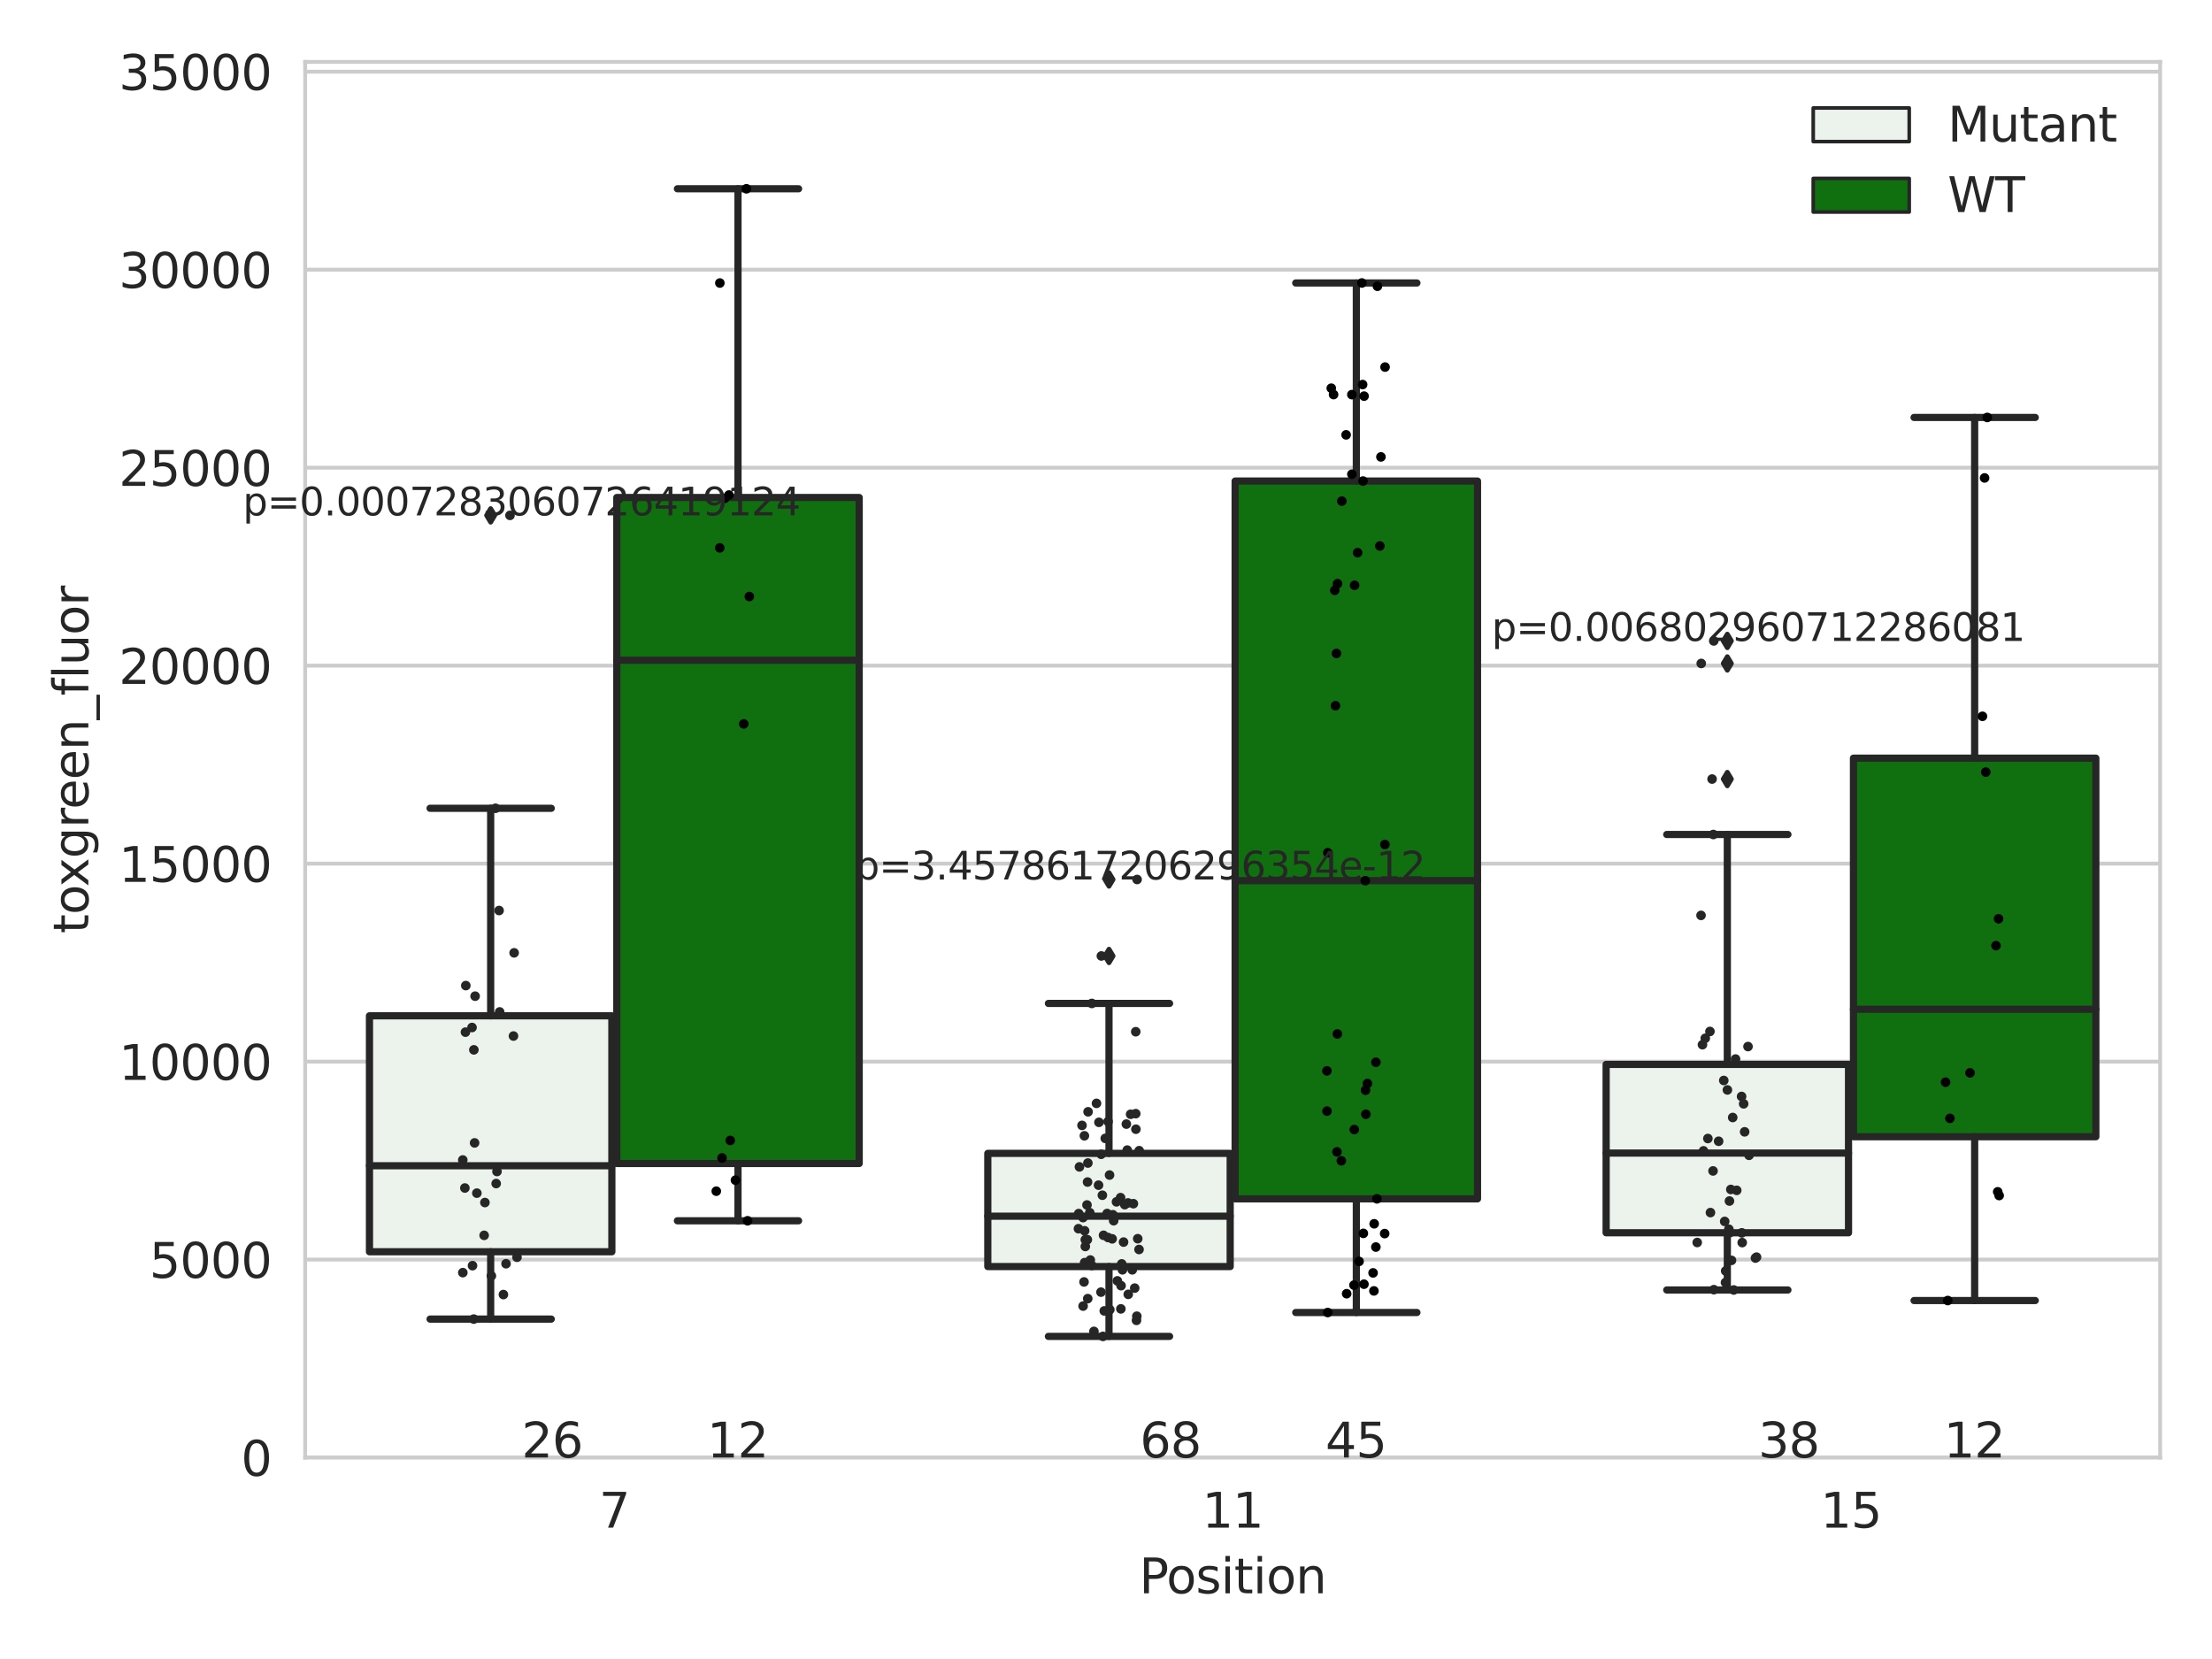 <?xml version="1.0" encoding="utf-8" standalone="no"?>
<!DOCTYPE svg PUBLIC "-//W3C//DTD SVG 1.1//EN"
  "http://www.w3.org/Graphics/SVG/1.1/DTD/svg11.dtd">
<svg xmlns:xlink="http://www.w3.org/1999/xlink" width="460.8pt" height="345.6pt" viewBox="0 0 460.8 345.6" xmlns="http://www.w3.org/2000/svg" version="1.1">
 <defs>
  <style type="text/css">*{stroke-linejoin: round; stroke-linecap: butt}</style>
 </defs>
 <g id="figure_1">
  <g id="patch_1">
   <path d="M 0 345.6 
L 460.8 345.6 
L 460.8 0 
L 0 0 
z
" style="fill: #ffffff"/>
  </g>
  <g id="axes_1">
   <g id="patch_2">
    <path d="M 63.571 303.64 
L 450 303.64 
L 450 12.894 
L 63.571 12.894 
z
" style="fill: #ffffff"/>
   </g>
   <g id="matplotlib.axis_1">
    <g id="xtick_1">
     <g id="text_1">
      <!-- 7 -->
      <g style="fill: #262626" transform="translate(124.795 318.238)scale(0.1 -0.1)">
       <defs>
        <path id="DejaVuSans-37" d="M 525 4666 
L 3525 4666 
L 3525 4397 
L 1831 0 
L 1172 0 
L 2766 4134 
L 525 4134 
L 525 4666 
z
" transform="scale(0.016)"/>
       </defs>
       <use xlink:href="#DejaVuSans-37"/>
      </g>
     </g>
    </g>
    <g id="xtick_2">
     <g id="text_2">
      <!-- 11 -->
      <g style="fill: #262626" transform="translate(250.423 318.238)scale(0.1 -0.1)">
       <defs>
        <path id="DejaVuSans-31" d="M 794 531 
L 1825 531 
L 1825 4091 
L 703 3866 
L 703 4441 
L 1819 4666 
L 2450 4666 
L 2450 531 
L 3481 531 
L 3481 0 
L 794 0 
L 794 531 
z
" transform="scale(0.016)"/>
       </defs>
       <use xlink:href="#DejaVuSans-31"/>
       <use xlink:href="#DejaVuSans-31" x="63.623"/>
      </g>
     </g>
    </g>
    <g id="xtick_3">
     <g id="text_3">
      <!-- 15 -->
      <g style="fill: #262626" transform="translate(379.233 318.238)scale(0.1 -0.1)">
       <defs>
        <path id="DejaVuSans-35" d="M 691 4666 
L 3169 4666 
L 3169 4134 
L 1269 4134 
L 1269 2991 
Q 1406 3038 1543 3061 
Q 1681 3084 1819 3084 
Q 2600 3084 3056 2656 
Q 3513 2228 3513 1497 
Q 3513 744 3044 326 
Q 2575 -91 1722 -91 
Q 1428 -91 1123 -41 
Q 819 9 494 109 
L 494 744 
Q 775 591 1075 516 
Q 1375 441 1709 441 
Q 2250 441 2565 725 
Q 2881 1009 2881 1497 
Q 2881 1984 2565 2268 
Q 2250 2553 1709 2553 
Q 1456 2553 1204 2497 
Q 953 2441 691 2322 
L 691 4666 
z
" transform="scale(0.016)"/>
       </defs>
       <use xlink:href="#DejaVuSans-31"/>
       <use xlink:href="#DejaVuSans-35" x="63.623"/>
      </g>
     </g>
    </g>
    <g id="text_4">
     <!-- Position -->
     <g style="fill: #262626" transform="translate(237.322 331.917)scale(0.1 -0.1)">
      <defs>
       <path id="DejaVuSans-50" d="M 1259 4147 
L 1259 2394 
L 2053 2394 
Q 2494 2394 2734 2622 
Q 2975 2850 2975 3272 
Q 2975 3691 2734 3919 
Q 2494 4147 2053 4147 
L 1259 4147 
z
M 628 4666 
L 2053 4666 
Q 2838 4666 3239 4311 
Q 3641 3956 3641 3272 
Q 3641 2581 3239 2228 
Q 2838 1875 2053 1875 
L 1259 1875 
L 1259 0 
L 628 0 
L 628 4666 
z
" transform="scale(0.016)"/>
       <path id="DejaVuSans-6f" d="M 1959 3097 
Q 1497 3097 1228 2736 
Q 959 2375 959 1747 
Q 959 1119 1226 758 
Q 1494 397 1959 397 
Q 2419 397 2687 759 
Q 2956 1122 2956 1747 
Q 2956 2369 2687 2733 
Q 2419 3097 1959 3097 
z
M 1959 3584 
Q 2709 3584 3137 3096 
Q 3566 2609 3566 1747 
Q 3566 888 3137 398 
Q 2709 -91 1959 -91 
Q 1206 -91 779 398 
Q 353 888 353 1747 
Q 353 2609 779 3096 
Q 1206 3584 1959 3584 
z
" transform="scale(0.016)"/>
       <path id="DejaVuSans-73" d="M 2834 3397 
L 2834 2853 
Q 2591 2978 2328 3040 
Q 2066 3103 1784 3103 
Q 1356 3103 1142 2972 
Q 928 2841 928 2578 
Q 928 2378 1081 2264 
Q 1234 2150 1697 2047 
L 1894 2003 
Q 2506 1872 2764 1633 
Q 3022 1394 3022 966 
Q 3022 478 2636 193 
Q 2250 -91 1575 -91 
Q 1294 -91 989 -36 
Q 684 19 347 128 
L 347 722 
Q 666 556 975 473 
Q 1284 391 1588 391 
Q 1994 391 2212 530 
Q 2431 669 2431 922 
Q 2431 1156 2273 1281 
Q 2116 1406 1581 1522 
L 1381 1569 
Q 847 1681 609 1914 
Q 372 2147 372 2553 
Q 372 3047 722 3315 
Q 1072 3584 1716 3584 
Q 2034 3584 2315 3537 
Q 2597 3491 2834 3397 
z
" transform="scale(0.016)"/>
       <path id="DejaVuSans-69" d="M 603 3500 
L 1178 3500 
L 1178 0 
L 603 0 
L 603 3500 
z
M 603 4863 
L 1178 4863 
L 1178 4134 
L 603 4134 
L 603 4863 
z
" transform="scale(0.016)"/>
       <path id="DejaVuSans-74" d="M 1172 4494 
L 1172 3500 
L 2356 3500 
L 2356 3053 
L 1172 3053 
L 1172 1153 
Q 1172 725 1289 603 
Q 1406 481 1766 481 
L 2356 481 
L 2356 0 
L 1766 0 
Q 1100 0 847 248 
Q 594 497 594 1153 
L 594 3053 
L 172 3053 
L 172 3500 
L 594 3500 
L 594 4494 
L 1172 4494 
z
" transform="scale(0.016)"/>
       <path id="DejaVuSans-6e" d="M 3513 2113 
L 3513 0 
L 2938 0 
L 2938 2094 
Q 2938 2591 2744 2837 
Q 2550 3084 2163 3084 
Q 1697 3084 1428 2787 
Q 1159 2491 1159 1978 
L 1159 0 
L 581 0 
L 581 3500 
L 1159 3500 
L 1159 2956 
Q 1366 3272 1645 3428 
Q 1925 3584 2291 3584 
Q 2894 3584 3203 3211 
Q 3513 2838 3513 2113 
z
" transform="scale(0.016)"/>
      </defs>
      <use xlink:href="#DejaVuSans-50"/>
      <use xlink:href="#DejaVuSans-6f" x="56.678"/>
      <use xlink:href="#DejaVuSans-73" x="117.859"/>
      <use xlink:href="#DejaVuSans-69" x="169.959"/>
      <use xlink:href="#DejaVuSans-74" x="197.742"/>
      <use xlink:href="#DejaVuSans-69" x="236.951"/>
      <use xlink:href="#DejaVuSans-6f" x="264.734"/>
      <use xlink:href="#DejaVuSans-6e" x="325.916"/>
     </g>
    </g>
   </g>
   <g id="matplotlib.axis_2">
    <g id="ytick_1">
     <g id="line2d_1">
      <path d="M 63.571 303.64 
L 450 303.64 
" clip-path="url(#p8259db601f)" style="fill: none; stroke: #cccccc; stroke-width: 0.8; stroke-linecap: round"/>
     </g>
     <g id="text_5">
      <!-- 0 -->
      <g style="fill: #262626" transform="translate(50.209 307.439)scale(0.1 -0.1)">
       <defs>
        <path id="DejaVuSans-30" d="M 2034 4250 
Q 1547 4250 1301 3770 
Q 1056 3291 1056 2328 
Q 1056 1369 1301 889 
Q 1547 409 2034 409 
Q 2525 409 2770 889 
Q 3016 1369 3016 2328 
Q 3016 3291 2770 3770 
Q 2525 4250 2034 4250 
z
M 2034 4750 
Q 2819 4750 3233 4129 
Q 3647 3509 3647 2328 
Q 3647 1150 3233 529 
Q 2819 -91 2034 -91 
Q 1250 -91 836 529 
Q 422 1150 422 2328 
Q 422 3509 836 4129 
Q 1250 4750 2034 4750 
z
" transform="scale(0.016)"/>
       </defs>
       <use xlink:href="#DejaVuSans-30"/>
      </g>
     </g>
    </g>
    <g id="ytick_2">
     <g id="line2d_2">
      <path d="M 63.571 262.396 
L 450 262.396 
" clip-path="url(#p8259db601f)" style="fill: none; stroke: #cccccc; stroke-width: 0.8; stroke-linecap: round"/>
     </g>
     <g id="text_6">
      <!-- 5000 -->
      <g style="fill: #262626" transform="translate(31.121 266.195)scale(0.1 -0.1)">
       <use xlink:href="#DejaVuSans-35"/>
       <use xlink:href="#DejaVuSans-30" x="63.623"/>
       <use xlink:href="#DejaVuSans-30" x="127.246"/>
       <use xlink:href="#DejaVuSans-30" x="190.869"/>
      </g>
     </g>
    </g>
    <g id="ytick_3">
     <g id="line2d_3">
      <path d="M 63.571 221.152 
L 450 221.152 
" clip-path="url(#p8259db601f)" style="fill: none; stroke: #cccccc; stroke-width: 0.8; stroke-linecap: round"/>
     </g>
     <g id="text_7">
      <!-- 10000 -->
      <g style="fill: #262626" transform="translate(24.759 224.951)scale(0.1 -0.1)">
       <use xlink:href="#DejaVuSans-31"/>
       <use xlink:href="#DejaVuSans-30" x="63.623"/>
       <use xlink:href="#DejaVuSans-30" x="127.246"/>
       <use xlink:href="#DejaVuSans-30" x="190.869"/>
       <use xlink:href="#DejaVuSans-30" x="254.492"/>
      </g>
     </g>
    </g>
    <g id="ytick_4">
     <g id="line2d_4">
      <path d="M 63.571 179.908 
L 450 179.908 
" clip-path="url(#p8259db601f)" style="fill: none; stroke: #cccccc; stroke-width: 0.8; stroke-linecap: round"/>
     </g>
     <g id="text_8">
      <!-- 15000 -->
      <g style="fill: #262626" transform="translate(24.759 183.708)scale(0.1 -0.1)">
       <use xlink:href="#DejaVuSans-31"/>
       <use xlink:href="#DejaVuSans-35" x="63.623"/>
       <use xlink:href="#DejaVuSans-30" x="127.246"/>
       <use xlink:href="#DejaVuSans-30" x="190.869"/>
       <use xlink:href="#DejaVuSans-30" x="254.492"/>
      </g>
     </g>
    </g>
    <g id="ytick_5">
     <g id="line2d_5">
      <path d="M 63.571 138.664 
L 450 138.664 
" clip-path="url(#p8259db601f)" style="fill: none; stroke: #cccccc; stroke-width: 0.8; stroke-linecap: round"/>
     </g>
     <g id="text_9">
      <!-- 20000 -->
      <g style="fill: #262626" transform="translate(24.759 142.464)scale(0.1 -0.1)">
       <defs>
        <path id="DejaVuSans-32" d="M 1228 531 
L 3431 531 
L 3431 0 
L 469 0 
L 469 531 
Q 828 903 1448 1529 
Q 2069 2156 2228 2338 
Q 2531 2678 2651 2914 
Q 2772 3150 2772 3378 
Q 2772 3750 2511 3984 
Q 2250 4219 1831 4219 
Q 1534 4219 1204 4116 
Q 875 4013 500 3803 
L 500 4441 
Q 881 4594 1212 4672 
Q 1544 4750 1819 4750 
Q 2544 4750 2975 4387 
Q 3406 4025 3406 3419 
Q 3406 3131 3298 2873 
Q 3191 2616 2906 2266 
Q 2828 2175 2409 1742 
Q 1991 1309 1228 531 
z
" transform="scale(0.016)"/>
       </defs>
       <use xlink:href="#DejaVuSans-32"/>
       <use xlink:href="#DejaVuSans-30" x="63.623"/>
       <use xlink:href="#DejaVuSans-30" x="127.246"/>
       <use xlink:href="#DejaVuSans-30" x="190.869"/>
       <use xlink:href="#DejaVuSans-30" x="254.492"/>
      </g>
     </g>
    </g>
    <g id="ytick_6">
     <g id="line2d_6">
      <path d="M 63.571 97.421 
L 450 97.421 
" clip-path="url(#p8259db601f)" style="fill: none; stroke: #cccccc; stroke-width: 0.8; stroke-linecap: round"/>
     </g>
     <g id="text_10">
      <!-- 25000 -->
      <g style="fill: #262626" transform="translate(24.759 101.22)scale(0.1 -0.1)">
       <use xlink:href="#DejaVuSans-32"/>
       <use xlink:href="#DejaVuSans-35" x="63.623"/>
       <use xlink:href="#DejaVuSans-30" x="127.246"/>
       <use xlink:href="#DejaVuSans-30" x="190.869"/>
       <use xlink:href="#DejaVuSans-30" x="254.492"/>
      </g>
     </g>
    </g>
    <g id="ytick_7">
     <g id="line2d_7">
      <path d="M 63.571 56.177 
L 450 56.177 
" clip-path="url(#p8259db601f)" style="fill: none; stroke: #cccccc; stroke-width: 0.8; stroke-linecap: round"/>
     </g>
     <g id="text_11">
      <!-- 30000 -->
      <g style="fill: #262626" transform="translate(24.759 59.976)scale(0.1 -0.1)">
       <defs>
        <path id="DejaVuSans-33" d="M 2597 2516 
Q 3050 2419 3304 2112 
Q 3559 1806 3559 1356 
Q 3559 666 3084 287 
Q 2609 -91 1734 -91 
Q 1441 -91 1130 -33 
Q 819 25 488 141 
L 488 750 
Q 750 597 1062 519 
Q 1375 441 1716 441 
Q 2309 441 2620 675 
Q 2931 909 2931 1356 
Q 2931 1769 2642 2001 
Q 2353 2234 1838 2234 
L 1294 2234 
L 1294 2753 
L 1863 2753 
Q 2328 2753 2575 2939 
Q 2822 3125 2822 3475 
Q 2822 3834 2567 4026 
Q 2313 4219 1838 4219 
Q 1578 4219 1281 4162 
Q 984 4106 628 3988 
L 628 4550 
Q 988 4650 1302 4700 
Q 1616 4750 1894 4750 
Q 2613 4750 3031 4423 
Q 3450 4097 3450 3541 
Q 3450 3153 3228 2886 
Q 3006 2619 2597 2516 
z
" transform="scale(0.016)"/>
       </defs>
       <use xlink:href="#DejaVuSans-33"/>
       <use xlink:href="#DejaVuSans-30" x="63.623"/>
       <use xlink:href="#DejaVuSans-30" x="127.246"/>
       <use xlink:href="#DejaVuSans-30" x="190.869"/>
       <use xlink:href="#DejaVuSans-30" x="254.492"/>
      </g>
     </g>
    </g>
    <g id="ytick_8">
     <g id="line2d_8">
      <path d="M 63.571 14.933 
L 450 14.933 
" clip-path="url(#p8259db601f)" style="fill: none; stroke: #cccccc; stroke-width: 0.8; stroke-linecap: round"/>
     </g>
     <g id="text_12">
      <!-- 35000 -->
      <g style="fill: #262626" transform="translate(24.759 18.732)scale(0.1 -0.1)">
       <use xlink:href="#DejaVuSans-33"/>
       <use xlink:href="#DejaVuSans-35" x="63.623"/>
       <use xlink:href="#DejaVuSans-30" x="127.246"/>
       <use xlink:href="#DejaVuSans-30" x="190.869"/>
       <use xlink:href="#DejaVuSans-30" x="254.492"/>
      </g>
     </g>
    </g>
    <g id="text_13">
     <!-- toxgreen_fluor -->
     <g style="fill: #262626" transform="translate(18.401 194.461)rotate(-90)scale(0.1 -0.1)">
      <defs>
       <path id="DejaVuSans-78" d="M 3513 3500 
L 2247 1797 
L 3578 0 
L 2900 0 
L 1881 1375 
L 863 0 
L 184 0 
L 1544 1831 
L 300 3500 
L 978 3500 
L 1906 2253 
L 2834 3500 
L 3513 3500 
z
" transform="scale(0.016)"/>
       <path id="DejaVuSans-67" d="M 2906 1791 
Q 2906 2416 2648 2759 
Q 2391 3103 1925 3103 
Q 1463 3103 1205 2759 
Q 947 2416 947 1791 
Q 947 1169 1205 825 
Q 1463 481 1925 481 
Q 2391 481 2648 825 
Q 2906 1169 2906 1791 
z
M 3481 434 
Q 3481 -459 3084 -895 
Q 2688 -1331 1869 -1331 
Q 1566 -1331 1297 -1286 
Q 1028 -1241 775 -1147 
L 775 -588 
Q 1028 -725 1275 -790 
Q 1522 -856 1778 -856 
Q 2344 -856 2625 -561 
Q 2906 -266 2906 331 
L 2906 616 
Q 2728 306 2450 153 
Q 2172 0 1784 0 
Q 1141 0 747 490 
Q 353 981 353 1791 
Q 353 2603 747 3093 
Q 1141 3584 1784 3584 
Q 2172 3584 2450 3431 
Q 2728 3278 2906 2969 
L 2906 3500 
L 3481 3500 
L 3481 434 
z
" transform="scale(0.016)"/>
       <path id="DejaVuSans-72" d="M 2631 2963 
Q 2534 3019 2420 3045 
Q 2306 3072 2169 3072 
Q 1681 3072 1420 2755 
Q 1159 2438 1159 1844 
L 1159 0 
L 581 0 
L 581 3500 
L 1159 3500 
L 1159 2956 
Q 1341 3275 1631 3429 
Q 1922 3584 2338 3584 
Q 2397 3584 2469 3576 
Q 2541 3569 2628 3553 
L 2631 2963 
z
" transform="scale(0.016)"/>
       <path id="DejaVuSans-65" d="M 3597 1894 
L 3597 1613 
L 953 1613 
Q 991 1019 1311 708 
Q 1631 397 2203 397 
Q 2534 397 2845 478 
Q 3156 559 3463 722 
L 3463 178 
Q 3153 47 2828 -22 
Q 2503 -91 2169 -91 
Q 1331 -91 842 396 
Q 353 884 353 1716 
Q 353 2575 817 3079 
Q 1281 3584 2069 3584 
Q 2775 3584 3186 3129 
Q 3597 2675 3597 1894 
z
M 3022 2063 
Q 3016 2534 2758 2815 
Q 2500 3097 2075 3097 
Q 1594 3097 1305 2825 
Q 1016 2553 972 2059 
L 3022 2063 
z
" transform="scale(0.016)"/>
       <path id="DejaVuSans-5f" d="M 3263 -1063 
L 3263 -1509 
L -63 -1509 
L -63 -1063 
L 3263 -1063 
z
" transform="scale(0.016)"/>
       <path id="DejaVuSans-66" d="M 2375 4863 
L 2375 4384 
L 1825 4384 
Q 1516 4384 1395 4259 
Q 1275 4134 1275 3809 
L 1275 3500 
L 2222 3500 
L 2222 3053 
L 1275 3053 
L 1275 0 
L 697 0 
L 697 3053 
L 147 3053 
L 147 3500 
L 697 3500 
L 697 3744 
Q 697 4328 969 4595 
Q 1241 4863 1831 4863 
L 2375 4863 
z
" transform="scale(0.016)"/>
       <path id="DejaVuSans-6c" d="M 603 4863 
L 1178 4863 
L 1178 0 
L 603 0 
L 603 4863 
z
" transform="scale(0.016)"/>
       <path id="DejaVuSans-75" d="M 544 1381 
L 544 3500 
L 1119 3500 
L 1119 1403 
Q 1119 906 1312 657 
Q 1506 409 1894 409 
Q 2359 409 2629 706 
Q 2900 1003 2900 1516 
L 2900 3500 
L 3475 3500 
L 3475 0 
L 2900 0 
L 2900 538 
Q 2691 219 2414 64 
Q 2138 -91 1772 -91 
Q 1169 -91 856 284 
Q 544 659 544 1381 
z
M 1991 3584 
L 1991 3584 
z
" transform="scale(0.016)"/>
      </defs>
      <use xlink:href="#DejaVuSans-74"/>
      <use xlink:href="#DejaVuSans-6f" x="39.209"/>
      <use xlink:href="#DejaVuSans-78" x="97.266"/>
      <use xlink:href="#DejaVuSans-67" x="156.445"/>
      <use xlink:href="#DejaVuSans-72" x="219.922"/>
      <use xlink:href="#DejaVuSans-65" x="258.785"/>
      <use xlink:href="#DejaVuSans-65" x="320.309"/>
      <use xlink:href="#DejaVuSans-6e" x="381.832"/>
      <use xlink:href="#DejaVuSans-5f" x="445.211"/>
      <use xlink:href="#DejaVuSans-66" x="495.211"/>
      <use xlink:href="#DejaVuSans-6c" x="530.416"/>
      <use xlink:href="#DejaVuSans-75" x="558.199"/>
      <use xlink:href="#DejaVuSans-6f" x="621.578"/>
      <use xlink:href="#DejaVuSans-72" x="682.76"/>
     </g>
    </g>
   </g>
   <g id="patch_3">
    <path d="M 76.967 260.766 
L 127.461 260.766 
L 127.461 211.613 
L 76.967 211.613 
L 76.967 260.766 
z
" clip-path="url(#p8259db601f)" style="fill: #ecf2ec; stroke: #262626; stroke-width: 1.5; stroke-linejoin: miter"/>
   </g>
   <g id="patch_4">
    <path d="M 128.491 242.378 
L 178.985 242.378 
L 178.985 103.639 
L 128.491 103.639 
L 128.491 242.378 
z
" clip-path="url(#p8259db601f)" style="fill: #107010; stroke: #262626; stroke-width: 1.5; stroke-linejoin: miter"/>
   </g>
   <g id="patch_5">
    <path d="M 205.777 263.848 
L 256.27 263.848 
L 256.27 240.271 
L 205.777 240.271 
L 205.777 263.848 
z
" clip-path="url(#p8259db601f)" style="fill: #ecf2ec; stroke: #262626; stroke-width: 1.5; stroke-linejoin: miter"/>
   </g>
   <g id="patch_6">
    <path d="M 257.301 249.739 
L 307.794 249.739 
L 307.794 100.212 
L 257.301 100.212 
L 257.301 249.739 
z
" clip-path="url(#p8259db601f)" style="fill: #107010; stroke: #262626; stroke-width: 1.5; stroke-linejoin: miter"/>
   </g>
   <g id="patch_7">
    <path d="M 334.587 256.812 
L 385.08 256.812 
L 385.08 221.732 
L 334.587 221.732 
L 334.587 256.812 
z
" clip-path="url(#p8259db601f)" style="fill: #ecf2ec; stroke: #262626; stroke-width: 1.5; stroke-linejoin: miter"/>
   </g>
   <g id="patch_8">
    <path d="M 386.11 236.801 
L 436.604 236.801 
L 436.604 157.937 
L 386.11 157.937 
L 386.11 236.801 
z
" clip-path="url(#p8259db601f)" style="fill: #107010; stroke: #262626; stroke-width: 1.5; stroke-linejoin: miter"/>
   </g>
   <g id="patch_9">
    <path d="M 127.976 303.64 
L 127.976 303.64 
L 127.976 303.64 
L 127.976 303.64 
z
" clip-path="url(#p8259db601f)" style="fill: #ecf2ec; stroke: #262626; stroke-width: 0.75; stroke-linejoin: miter"/>
   </g>
   <g id="patch_10">
    <path d="M 127.976 303.64 
L 127.976 303.64 
L 127.976 303.64 
L 127.976 303.64 
z
" clip-path="url(#p8259db601f)" style="fill: #107010; stroke: #262626; stroke-width: 0.75; stroke-linejoin: miter"/>
   </g>
   <g id="PathCollection_1"/>
   <g id="PathCollection_2"/>
   <g id="line2d_9">
    <path d="M 102.214 260.766 
L 102.214 274.791 
" clip-path="url(#p8259db601f)" style="fill: none; stroke: #262626; stroke-width: 1.5; stroke-linecap: round"/>
   </g>
   <g id="line2d_10">
    <path d="M 102.214 211.613 
L 102.214 168.381 
" clip-path="url(#p8259db601f)" style="fill: none; stroke: #262626; stroke-width: 1.5; stroke-linecap: round"/>
   </g>
   <g id="line2d_11">
    <path d="M 89.591 274.791 
L 114.837 274.791 
" clip-path="url(#p8259db601f)" style="fill: none; stroke: #262626; stroke-width: 1.5; stroke-linecap: round"/>
   </g>
   <g id="line2d_12">
    <path d="M 89.591 168.381 
L 114.837 168.381 
" clip-path="url(#p8259db601f)" style="fill: none; stroke: #262626; stroke-width: 1.5; stroke-linecap: round"/>
   </g>
   <g id="line2d_13">
    <defs>
     <path id="m2ad5c0fd0a" d="M -0 1.414 
L 0.849 0 
L 0 -1.414 
L -0.849 -0 
z
" style="stroke: #262626; stroke-linejoin: miter"/>
    </defs>
    <g clip-path="url(#p8259db601f)">
     <use xlink:href="#m2ad5c0fd0a" x="102.214" y="107.363" style="fill: #262626; stroke: #262626; stroke-linejoin: miter"/>
    </g>
   </g>
   <g id="line2d_14">
    <path d="M 153.738 242.378 
L 153.738 254.31 
" clip-path="url(#p8259db601f)" style="fill: none; stroke: #262626; stroke-width: 1.5; stroke-linecap: round"/>
   </g>
   <g id="line2d_15">
    <path d="M 153.738 103.639 
L 153.738 39.325 
" clip-path="url(#p8259db601f)" style="fill: none; stroke: #262626; stroke-width: 1.5; stroke-linecap: round"/>
   </g>
   <g id="line2d_16">
    <path d="M 141.115 254.31 
L 166.361 254.31 
" clip-path="url(#p8259db601f)" style="fill: none; stroke: #262626; stroke-width: 1.5; stroke-linecap: round"/>
   </g>
   <g id="line2d_17">
    <path d="M 141.115 39.325 
L 166.361 39.325 
" clip-path="url(#p8259db601f)" style="fill: none; stroke: #262626; stroke-width: 1.5; stroke-linecap: round"/>
   </g>
   <g id="line2d_18"/>
   <g id="line2d_19">
    <path d="M 231.024 263.848 
L 231.024 278.394 
" clip-path="url(#p8259db601f)" style="fill: none; stroke: #262626; stroke-width: 1.5; stroke-linecap: round"/>
   </g>
   <g id="line2d_20">
    <path d="M 231.024 240.271 
L 231.024 209.032 
" clip-path="url(#p8259db601f)" style="fill: none; stroke: #262626; stroke-width: 1.5; stroke-linecap: round"/>
   </g>
   <g id="line2d_21">
    <path d="M 218.4 278.394 
L 243.647 278.394 
" clip-path="url(#p8259db601f)" style="fill: none; stroke: #262626; stroke-width: 1.5; stroke-linecap: round"/>
   </g>
   <g id="line2d_22">
    <path d="M 218.4 209.032 
L 243.647 209.032 
" clip-path="url(#p8259db601f)" style="fill: none; stroke: #262626; stroke-width: 1.5; stroke-linecap: round"/>
   </g>
   <g id="line2d_23">
    <g clip-path="url(#p8259db601f)">
     <use xlink:href="#m2ad5c0fd0a" x="231.024" y="199.145" style="fill: #262626; stroke: #262626; stroke-linejoin: miter"/>
     <use xlink:href="#m2ad5c0fd0a" x="231.024" y="183.212" style="fill: #262626; stroke: #262626; stroke-linejoin: miter"/>
    </g>
   </g>
   <g id="line2d_24">
    <path d="M 282.548 249.739 
L 282.548 273.419 
" clip-path="url(#p8259db601f)" style="fill: none; stroke: #262626; stroke-width: 1.5; stroke-linecap: round"/>
   </g>
   <g id="line2d_25">
    <path d="M 282.548 100.212 
L 282.548 58.951 
" clip-path="url(#p8259db601f)" style="fill: none; stroke: #262626; stroke-width: 1.5; stroke-linecap: round"/>
   </g>
   <g id="line2d_26">
    <path d="M 269.924 273.419 
L 295.171 273.419 
" clip-path="url(#p8259db601f)" style="fill: none; stroke: #262626; stroke-width: 1.5; stroke-linecap: round"/>
   </g>
   <g id="line2d_27">
    <path d="M 269.924 58.951 
L 295.171 58.951 
" clip-path="url(#p8259db601f)" style="fill: none; stroke: #262626; stroke-width: 1.5; stroke-linecap: round"/>
   </g>
   <g id="line2d_28"/>
   <g id="line2d_29">
    <path d="M 359.833 256.812 
L 359.833 268.727 
" clip-path="url(#p8259db601f)" style="fill: none; stroke: #262626; stroke-width: 1.5; stroke-linecap: round"/>
   </g>
   <g id="line2d_30">
    <path d="M 359.833 221.732 
L 359.833 173.84 
" clip-path="url(#p8259db601f)" style="fill: none; stroke: #262626; stroke-width: 1.5; stroke-linecap: round"/>
   </g>
   <g id="line2d_31">
    <path d="M 347.21 268.727 
L 372.457 268.727 
" clip-path="url(#p8259db601f)" style="fill: none; stroke: #262626; stroke-width: 1.5; stroke-linecap: round"/>
   </g>
   <g id="line2d_32">
    <path d="M 347.21 173.84 
L 372.457 173.84 
" clip-path="url(#p8259db601f)" style="fill: none; stroke: #262626; stroke-width: 1.5; stroke-linecap: round"/>
   </g>
   <g id="line2d_33">
    <g clip-path="url(#p8259db601f)">
     <use xlink:href="#m2ad5c0fd0a" x="359.833" y="138.21" style="fill: #262626; stroke: #262626; stroke-linejoin: miter"/>
     <use xlink:href="#m2ad5c0fd0a" x="359.833" y="162.291" style="fill: #262626; stroke: #262626; stroke-linejoin: miter"/>
     <use xlink:href="#m2ad5c0fd0a" x="359.833" y="133.516" style="fill: #262626; stroke: #262626; stroke-linejoin: miter"/>
    </g>
   </g>
   <g id="line2d_34">
    <path d="M 411.357 236.801 
L 411.357 270.927 
" clip-path="url(#p8259db601f)" style="fill: none; stroke: #262626; stroke-width: 1.5; stroke-linecap: round"/>
   </g>
   <g id="line2d_35">
    <path d="M 411.357 157.937 
L 411.357 86.963 
" clip-path="url(#p8259db601f)" style="fill: none; stroke: #262626; stroke-width: 1.5; stroke-linecap: round"/>
   </g>
   <g id="line2d_36">
    <path d="M 398.734 270.927 
L 423.98 270.927 
" clip-path="url(#p8259db601f)" style="fill: none; stroke: #262626; stroke-width: 1.5; stroke-linecap: round"/>
   </g>
   <g id="line2d_37">
    <path d="M 398.734 86.963 
L 423.98 86.963 
" clip-path="url(#p8259db601f)" style="fill: none; stroke: #262626; stroke-width: 1.5; stroke-linecap: round"/>
   </g>
   <g id="line2d_38"/>
   <g id="line2d_39">
    <path d="M 76.967 242.845 
L 127.461 242.845 
" clip-path="url(#p8259db601f)" style="fill: none; stroke: #262626; stroke-width: 1.5; stroke-linecap: round"/>
   </g>
   <g id="line2d_40">
    <path d="M 128.491 137.535 
L 178.985 137.535 
" clip-path="url(#p8259db601f)" style="fill: none; stroke: #262626; stroke-width: 1.5; stroke-linecap: round"/>
   </g>
   <g id="line2d_41">
    <path d="M 205.777 253.354 
L 256.27 253.354 
" clip-path="url(#p8259db601f)" style="fill: none; stroke: #262626; stroke-width: 1.5; stroke-linecap: round"/>
   </g>
   <g id="line2d_42">
    <path d="M 257.301 183.463 
L 307.794 183.463 
" clip-path="url(#p8259db601f)" style="fill: none; stroke: #262626; stroke-width: 1.5; stroke-linecap: round"/>
   </g>
   <g id="line2d_43">
    <path d="M 334.587 240.209 
L 385.08 240.209 
" clip-path="url(#p8259db601f)" style="fill: none; stroke: #262626; stroke-width: 1.5; stroke-linecap: round"/>
   </g>
   <g id="line2d_44">
    <path d="M 386.11 210.246 
L 436.604 210.246 
" clip-path="url(#p8259db601f)" style="fill: none; stroke: #262626; stroke-width: 1.5; stroke-linecap: round"/>
   </g>
   <g id="patch_11">
    <path d="M 63.571 303.64 
L 63.571 12.894 
" style="fill: none; stroke: #cccccc; stroke-width: 0.8; stroke-linejoin: miter; stroke-linecap: square"/>
   </g>
   <g id="patch_12">
    <path d="M 450 303.64 
L 450 12.894 
" style="fill: none; stroke: #cccccc; stroke-width: 0.8; stroke-linejoin: miter; stroke-linecap: square"/>
   </g>
   <g id="patch_13">
    <path d="M 63.571 303.64 
L 450 303.64 
" style="fill: none; stroke: #cccccc; stroke-width: 0.8; stroke-linejoin: miter; stroke-linecap: square"/>
   </g>
   <g id="patch_14">
    <path d="M 63.571 12.894 
L 450 12.894 
" style="fill: none; stroke: #cccccc; stroke-width: 0.8; stroke-linejoin: miter; stroke-linecap: square"/>
   </g>
   <g id="PathCollection_3">
    <defs>
     <path id="C0_0_3da8bb07ee" d="M 0 1 
C 0.265 1 0.52 0.895 0.707 0.707 
C 0.895 0.52 1 0.265 1 -0 
C 1 -0.265 0.895 -0.52 0.707 -0.707 
C 0.52 -0.895 0.265 -1 0 -1 
C -0.265 -1 -0.52 -0.895 -0.707 -0.707 
C -0.895 -0.52 -1 -0.265 -1 0 
C -1 0.265 -0.895 0.52 -0.707 0.707 
C -0.52 0.895 -0.265 1 0 1 
z
"/>
    </defs>
    <g clip-path="url(#p8259db601f)">
     <use xlink:href="#C0_0_3da8bb07ee" x="107.702" y="261.906" style="fill: #262626"/>
    </g>
    <g clip-path="url(#p8259db601f)">
     <use xlink:href="#C0_0_3da8bb07ee" x="96.964" y="215.015" style="fill: #262626"/>
    </g>
    <g clip-path="url(#p8259db601f)">
     <use xlink:href="#C0_0_3da8bb07ee" x="106.966" y="215.824" style="fill: #262626"/>
    </g>
    <g clip-path="url(#p8259db601f)">
     <use xlink:href="#C0_0_3da8bb07ee" x="98.975" y="207.521" style="fill: #262626"/>
    </g>
    <g clip-path="url(#p8259db601f)">
     <use xlink:href="#C0_0_3da8bb07ee" x="103.533" y="244.044" style="fill: #262626"/>
    </g>
    <g clip-path="url(#p8259db601f)">
     <use xlink:href="#C0_0_3da8bb07ee" x="97.038" y="205.316" style="fill: #262626"/>
    </g>
    <g clip-path="url(#p8259db601f)">
     <use xlink:href="#C0_0_3da8bb07ee" x="101.016" y="250.511" style="fill: #262626"/>
    </g>
    <g clip-path="url(#p8259db601f)">
     <use xlink:href="#C0_0_3da8bb07ee" x="105.416" y="263.259" style="fill: #262626"/>
    </g>
    <g clip-path="url(#p8259db601f)">
     <use xlink:href="#C0_0_3da8bb07ee" x="106.238" y="107.363" style="fill: #262626"/>
    </g>
    <g clip-path="url(#p8259db601f)">
     <use xlink:href="#C0_0_3da8bb07ee" x="103.969" y="189.678" style="fill: #262626"/>
    </g>
    <g clip-path="url(#p8259db601f)">
     <use xlink:href="#C0_0_3da8bb07ee" x="99.337" y="248.553" style="fill: #262626"/>
    </g>
    <g clip-path="url(#p8259db601f)">
     <use xlink:href="#C0_0_3da8bb07ee" x="103.223" y="168.381" style="fill: #262626"/>
    </g>
    <g clip-path="url(#p8259db601f)">
     <use xlink:href="#C0_0_3da8bb07ee" x="98.715" y="218.702" style="fill: #262626"/>
    </g>
    <g clip-path="url(#p8259db601f)">
     <use xlink:href="#C0_0_3da8bb07ee" x="107.102" y="198.494" style="fill: #262626"/>
    </g>
    <g clip-path="url(#p8259db601f)">
     <use xlink:href="#C0_0_3da8bb07ee" x="98.433" y="263.661" style="fill: #262626"/>
    </g>
    <g clip-path="url(#p8259db601f)">
     <use xlink:href="#C0_0_3da8bb07ee" x="102.365" y="265.787" style="fill: #262626"/>
    </g>
    <g clip-path="url(#p8259db601f)">
     <use xlink:href="#C0_0_3da8bb07ee" x="98.867" y="238.086" style="fill: #262626"/>
    </g>
    <g clip-path="url(#p8259db601f)">
     <use xlink:href="#C0_0_3da8bb07ee" x="103.362" y="246.555" style="fill: #262626"/>
    </g>
    <g clip-path="url(#p8259db601f)">
     <use xlink:href="#C0_0_3da8bb07ee" x="100.856" y="257.346" style="fill: #262626"/>
    </g>
    <g clip-path="url(#p8259db601f)">
     <use xlink:href="#C0_0_3da8bb07ee" x="96.417" y="265.113" style="fill: #262626"/>
    </g>
    <g clip-path="url(#p8259db601f)">
     <use xlink:href="#C0_0_3da8bb07ee" x="96.842" y="247.484" style="fill: #262626"/>
    </g>
    <g clip-path="url(#p8259db601f)">
     <use xlink:href="#C0_0_3da8bb07ee" x="104.869" y="269.682" style="fill: #262626"/>
    </g>
    <g clip-path="url(#p8259db601f)">
     <use xlink:href="#C0_0_3da8bb07ee" x="98.691" y="274.791" style="fill: #262626"/>
    </g>
    <g clip-path="url(#p8259db601f)">
     <use xlink:href="#C0_0_3da8bb07ee" x="104.09" y="210.803" style="fill: #262626"/>
    </g>
    <g clip-path="url(#p8259db601f)">
     <use xlink:href="#C0_0_3da8bb07ee" x="96.407" y="241.646" style="fill: #262626"/>
    </g>
    <g clip-path="url(#p8259db601f)">
     <use xlink:href="#C0_0_3da8bb07ee" x="98.332" y="214.046" style="fill: #262626"/>
    </g>
   </g>
   <g id="PathCollection_4">
    <defs>
     <path id="C1_0_d2db059c65" d="M 0 1 
C 0.265 1 0.52 0.895 0.707 0.707 
C 0.895 0.52 1 0.265 1 -0 
C 1 -0.265 0.895 -0.52 0.707 -0.707 
C 0.52 -0.895 0.265 -1 0 -1 
C -0.265 -1 -0.52 -0.895 -0.707 -0.707 
C -0.895 -0.52 -1 -0.265 -1 0 
C -1 0.265 -0.895 0.52 -0.707 0.707 
C -0.52 0.895 -0.265 1 0 1 
z
"/>
    </defs>
    <g clip-path="url(#p8259db601f)">
     <use xlink:href="#C1_0_d2db059c65" x="153.208" y="245.848"/>
    </g>
    <g clip-path="url(#p8259db601f)">
     <use xlink:href="#C1_0_d2db059c65" x="156.102" y="124.269"/>
    </g>
    <g clip-path="url(#p8259db601f)">
     <use xlink:href="#C1_0_d2db059c65" x="149.216" y="248.145"/>
    </g>
    <g clip-path="url(#p8259db601f)">
     <use xlink:href="#C1_0_d2db059c65" x="151.849" y="103.125"/>
    </g>
    <g clip-path="url(#p8259db601f)">
     <use xlink:href="#C1_0_d2db059c65" x="150.998" y="103.811"/>
    </g>
    <g clip-path="url(#p8259db601f)">
     <use xlink:href="#C1_0_d2db059c65" x="154.946" y="150.801"/>
    </g>
    <g clip-path="url(#p8259db601f)">
     <use xlink:href="#C1_0_d2db059c65" x="149.959" y="58.96"/>
    </g>
    <g clip-path="url(#p8259db601f)">
     <use xlink:href="#C1_0_d2db059c65" x="155.497" y="39.325"/>
    </g>
    <g clip-path="url(#p8259db601f)">
     <use xlink:href="#C1_0_d2db059c65" x="149.946" y="114.134"/>
    </g>
    <g clip-path="url(#p8259db601f)">
     <use xlink:href="#C1_0_d2db059c65" x="155.74" y="254.31"/>
    </g>
    <g clip-path="url(#p8259db601f)">
     <use xlink:href="#C1_0_d2db059c65" x="152.12" y="237.576"/>
    </g>
    <g clip-path="url(#p8259db601f)">
     <use xlink:href="#C1_0_d2db059c65" x="150.411" y="241.221"/>
    </g>
   </g>
   <g id="PathCollection_5">
    <defs>
     <path id="C2_0_33bbdc7cfc" d="M 0 1 
C 0.265 1 0.52 0.895 0.707 0.707 
C 0.895 0.52 1 0.265 1 -0 
C 1 -0.265 0.895 -0.52 0.707 -0.707 
C 0.52 -0.895 0.265 -1 0 -1 
C -0.265 -1 -0.52 -0.895 -0.707 -0.707 
C -0.895 -0.52 -1 -0.265 -1 0 
C -1 0.265 -0.895 0.52 -0.707 0.707 
C -0.52 0.895 -0.265 1 0 1 
z
"/>
    </defs>
    <g clip-path="url(#p8259db601f)">
     <use xlink:href="#C2_0_33bbdc7cfc" x="230.828" y="257.797" style="fill: #262626"/>
    </g>
    <g clip-path="url(#p8259db601f)">
     <use xlink:href="#C2_0_33bbdc7cfc" x="226.092" y="259.663" style="fill: #262626"/>
    </g>
    <g clip-path="url(#p8259db601f)">
     <use xlink:href="#C2_0_33bbdc7cfc" x="227.886" y="277.352" style="fill: #262626"/>
    </g>
    <g clip-path="url(#p8259db601f)">
     <use xlink:href="#C2_0_33bbdc7cfc" x="228.847" y="246.893" style="fill: #262626"/>
    </g>
    <g clip-path="url(#p8259db601f)">
     <use xlink:href="#C2_0_33bbdc7cfc" x="236.597" y="231.996" style="fill: #262626"/>
    </g>
    <g clip-path="url(#p8259db601f)">
     <use xlink:href="#C2_0_33bbdc7cfc" x="224.868" y="243.081" style="fill: #262626"/>
    </g>
    <g clip-path="url(#p8259db601f)">
     <use xlink:href="#C2_0_33bbdc7cfc" x="236.629" y="235.234" style="fill: #262626"/>
    </g>
    <g clip-path="url(#p8259db601f)">
     <use xlink:href="#C2_0_33bbdc7cfc" x="230.039" y="273.085" style="fill: #262626"/>
    </g>
    <g clip-path="url(#p8259db601f)">
     <use xlink:href="#C2_0_33bbdc7cfc" x="229.394" y="240.459" style="fill: #262626"/>
    </g>
    <g clip-path="url(#p8259db601f)">
     <use xlink:href="#C2_0_33bbdc7cfc" x="236.82" y="274.19" style="fill: #262626"/>
    </g>
    <g clip-path="url(#p8259db601f)">
     <use xlink:href="#C2_0_33bbdc7cfc" x="229.435" y="199.145" style="fill: #262626"/>
    </g>
    <g clip-path="url(#p8259db601f)">
     <use xlink:href="#C2_0_33bbdc7cfc" x="225.948" y="263.026" style="fill: #262626"/>
    </g>
    <g clip-path="url(#p8259db601f)">
     <use xlink:href="#C2_0_33bbdc7cfc" x="224.714" y="252.81" style="fill: #262626"/>
    </g>
    <g clip-path="url(#p8259db601f)">
     <use xlink:href="#C2_0_33bbdc7cfc" x="225.612" y="253.649" style="fill: #262626"/>
    </g>
    <g clip-path="url(#p8259db601f)">
     <use xlink:href="#C2_0_33bbdc7cfc" x="231.843" y="253.059" style="fill: #262626"/>
    </g>
    <g clip-path="url(#p8259db601f)">
     <use xlink:href="#C2_0_33bbdc7cfc" x="234.643" y="234.169" style="fill: #262626"/>
    </g>
    <g clip-path="url(#p8259db601f)">
     <use xlink:href="#C2_0_33bbdc7cfc" x="234.058" y="258.751" style="fill: #262626"/>
    </g>
    <g clip-path="url(#p8259db601f)">
     <use xlink:href="#C2_0_33bbdc7cfc" x="227.13" y="262.484" style="fill: #262626"/>
    </g>
    <g clip-path="url(#p8259db601f)">
     <use xlink:href="#C2_0_33bbdc7cfc" x="225.899" y="236.607" style="fill: #262626"/>
    </g>
    <g clip-path="url(#p8259db601f)">
     <use xlink:href="#C2_0_33bbdc7cfc" x="237.011" y="258.044" style="fill: #262626"/>
    </g>
    <g clip-path="url(#p8259db601f)">
     <use xlink:href="#C2_0_33bbdc7cfc" x="226.091" y="258.249" style="fill: #262626"/>
    </g>
    <g clip-path="url(#p8259db601f)">
     <use xlink:href="#C2_0_33bbdc7cfc" x="229.77" y="278.394" style="fill: #262626"/>
    </g>
    <g clip-path="url(#p8259db601f)">
     <use xlink:href="#C2_0_33bbdc7cfc" x="233.673" y="263.291" style="fill: #262626"/>
    </g>
    <g clip-path="url(#p8259db601f)">
     <use xlink:href="#C2_0_33bbdc7cfc" x="226.598" y="270.527" style="fill: #262626"/>
    </g>
    <g clip-path="url(#p8259db601f)">
     <use xlink:href="#C2_0_33bbdc7cfc" x="235.037" y="269.634" style="fill: #262626"/>
    </g>
    <g clip-path="url(#p8259db601f)">
     <use xlink:href="#C2_0_33bbdc7cfc" x="236.597" y="214.929" style="fill: #262626"/>
    </g>
    <g clip-path="url(#p8259db601f)">
     <use xlink:href="#C2_0_33bbdc7cfc" x="236.878" y="183.212" style="fill: #262626"/>
    </g>
    <g clip-path="url(#p8259db601f)">
     <use xlink:href="#C2_0_33bbdc7cfc" x="231.996" y="254.297" style="fill: #262626"/>
    </g>
    <g clip-path="url(#p8259db601f)">
     <use xlink:href="#C2_0_33bbdc7cfc" x="234.302" y="250.948" style="fill: #262626"/>
    </g>
    <g clip-path="url(#p8259db601f)">
     <use xlink:href="#C2_0_33bbdc7cfc" x="229.358" y="269.176" style="fill: #262626"/>
    </g>
    <g clip-path="url(#p8259db601f)">
     <use xlink:href="#C2_0_33bbdc7cfc" x="236.754" y="275.055" style="fill: #262626"/>
    </g>
    <g clip-path="url(#p8259db601f)">
     <use xlink:href="#C2_0_33bbdc7cfc" x="232.769" y="266.827" style="fill: #262626"/>
    </g>
    <g clip-path="url(#p8259db601f)">
     <use xlink:href="#C2_0_33bbdc7cfc" x="237.281" y="260.291" style="fill: #262626"/>
    </g>
    <g clip-path="url(#p8259db601f)">
     <use xlink:href="#C2_0_33bbdc7cfc" x="226.514" y="258.251" style="fill: #262626"/>
    </g>
    <g clip-path="url(#p8259db601f)">
     <use xlink:href="#C2_0_33bbdc7cfc" x="227.025" y="252.621" style="fill: #262626"/>
    </g>
    <g clip-path="url(#p8259db601f)">
     <use xlink:href="#C2_0_33bbdc7cfc" x="233.495" y="272.663" style="fill: #262626"/>
    </g>
    <g clip-path="url(#p8259db601f)">
     <use xlink:href="#C2_0_33bbdc7cfc" x="231.196" y="272.837" style="fill: #262626"/>
    </g>
    <g clip-path="url(#p8259db601f)">
     <use xlink:href="#C2_0_33bbdc7cfc" x="232.587" y="250.367" style="fill: #262626"/>
    </g>
    <g clip-path="url(#p8259db601f)">
     <use xlink:href="#C2_0_33bbdc7cfc" x="226.555" y="246.241" style="fill: #262626"/>
    </g>
    <g clip-path="url(#p8259db601f)">
     <use xlink:href="#C2_0_33bbdc7cfc" x="227.437" y="263.623" style="fill: #262626"/>
    </g>
    <g clip-path="url(#p8259db601f)">
     <use xlink:href="#C2_0_33bbdc7cfc" x="226.669" y="231.609" style="fill: #262626"/>
    </g>
    <g clip-path="url(#p8259db601f)">
     <use xlink:href="#C2_0_33bbdc7cfc" x="233.434" y="249.491" style="fill: #262626"/>
    </g>
    <g clip-path="url(#p8259db601f)">
     <use xlink:href="#C2_0_33bbdc7cfc" x="236.38" y="268.339" style="fill: #262626"/>
    </g>
    <g clip-path="url(#p8259db601f)">
     <use xlink:href="#C2_0_33bbdc7cfc" x="235.872" y="264.529" style="fill: #262626"/>
    </g>
    <g clip-path="url(#p8259db601f)">
     <use xlink:href="#C2_0_33bbdc7cfc" x="225.403" y="234.44" style="fill: #262626"/>
    </g>
    <g clip-path="url(#p8259db601f)">
     <use xlink:href="#C2_0_33bbdc7cfc" x="234.823" y="239.588" style="fill: #262626"/>
    </g>
    <g clip-path="url(#p8259db601f)">
     <use xlink:href="#C2_0_33bbdc7cfc" x="225.949" y="256.394" style="fill: #262626"/>
    </g>
    <g clip-path="url(#p8259db601f)">
     <use xlink:href="#C2_0_33bbdc7cfc" x="233.54" y="267.829" style="fill: #262626"/>
    </g>
    <g clip-path="url(#p8259db601f)">
     <use xlink:href="#C2_0_33bbdc7cfc" x="228.421" y="229.852" style="fill: #262626"/>
    </g>
    <g clip-path="url(#p8259db601f)">
     <use xlink:href="#C2_0_33bbdc7cfc" x="226.439" y="251.016" style="fill: #262626"/>
    </g>
    <g clip-path="url(#p8259db601f)">
     <use xlink:href="#C2_0_33bbdc7cfc" x="236.104" y="250.751" style="fill: #262626"/>
    </g>
    <g clip-path="url(#p8259db601f)">
     <use xlink:href="#C2_0_33bbdc7cfc" x="230.249" y="237.145" style="fill: #262626"/>
    </g>
    <g clip-path="url(#p8259db601f)">
     <use xlink:href="#C2_0_33bbdc7cfc" x="226.626" y="242.282" style="fill: #262626"/>
    </g>
    <g clip-path="url(#p8259db601f)">
     <use xlink:href="#C2_0_33bbdc7cfc" x="230.832" y="233.644" style="fill: #262626"/>
    </g>
    <g clip-path="url(#p8259db601f)">
     <use xlink:href="#C2_0_33bbdc7cfc" x="225.634" y="272.078" style="fill: #262626"/>
    </g>
    <g clip-path="url(#p8259db601f)">
     <use xlink:href="#C2_0_33bbdc7cfc" x="230.63" y="252.794" style="fill: #262626"/>
    </g>
    <g clip-path="url(#p8259db601f)">
     <use xlink:href="#C2_0_33bbdc7cfc" x="231.14" y="244.784" style="fill: #262626"/>
    </g>
    <g clip-path="url(#p8259db601f)">
     <use xlink:href="#C2_0_33bbdc7cfc" x="233.827" y="264.524" style="fill: #262626"/>
    </g>
    <g clip-path="url(#p8259db601f)">
     <use xlink:href="#C2_0_33bbdc7cfc" x="227.444" y="209.032" style="fill: #262626"/>
    </g>
    <g clip-path="url(#p8259db601f)">
     <use xlink:href="#C2_0_33bbdc7cfc" x="231.68" y="258.073" style="fill: #262626"/>
    </g>
    <g clip-path="url(#p8259db601f)">
     <use xlink:href="#C2_0_33bbdc7cfc" x="237.318" y="239.707" style="fill: #262626"/>
    </g>
    <g clip-path="url(#p8259db601f)">
     <use xlink:href="#C2_0_33bbdc7cfc" x="229.885" y="257.334" style="fill: #262626"/>
    </g>
    <g clip-path="url(#p8259db601f)">
     <use xlink:href="#C2_0_33bbdc7cfc" x="235.53" y="232.124" style="fill: #262626"/>
    </g>
    <g clip-path="url(#p8259db601f)">
     <use xlink:href="#C2_0_33bbdc7cfc" x="229.643" y="248.988" style="fill: #262626"/>
    </g>
    <g clip-path="url(#p8259db601f)">
     <use xlink:href="#C2_0_33bbdc7cfc" x="234.99" y="250.591" style="fill: #262626"/>
    </g>
    <g clip-path="url(#p8259db601f)">
     <use xlink:href="#C2_0_33bbdc7cfc" x="224.661" y="255.958" style="fill: #262626"/>
    </g>
    <g clip-path="url(#p8259db601f)">
     <use xlink:href="#C2_0_33bbdc7cfc" x="228.932" y="233.799" style="fill: #262626"/>
    </g>
    <g clip-path="url(#p8259db601f)">
     <use xlink:href="#C2_0_33bbdc7cfc" x="225.825" y="267.051" style="fill: #262626"/>
    </g>
   </g>
   <g id="PathCollection_6">
    <defs>
     <path id="C3_0_4f86c24b35" d="M 0 1 
C 0.265 1 0.52 0.895 0.707 0.707 
C 0.895 0.52 1 0.265 1 -0 
C 1 -0.265 0.895 -0.52 0.707 -0.707 
C 0.52 -0.895 0.265 -1 0 -1 
C -0.265 -1 -0.52 -0.895 -0.707 -0.707 
C -0.895 -0.52 -1 -0.265 -1 0 
C -1 0.265 -0.895 0.52 -0.707 0.707 
C -0.52 0.895 -0.265 1 0 1 
z
"/>
    </defs>
    <g clip-path="url(#p8259db601f)">
     <use xlink:href="#C3_0_4f86c24b35" x="278.633" y="121.591"/>
    </g>
    <g clip-path="url(#p8259db601f)">
     <use xlink:href="#C3_0_4f86c24b35" x="284.16" y="82.519"/>
    </g>
    <g clip-path="url(#p8259db601f)">
     <use xlink:href="#C3_0_4f86c24b35" x="277.808" y="82.199"/>
    </g>
    <g clip-path="url(#p8259db601f)">
     <use xlink:href="#C3_0_4f86c24b35" x="278.199" y="147.017"/>
    </g>
    <g clip-path="url(#p8259db601f)">
     <use xlink:href="#C3_0_4f86c24b35" x="277.33" y="80.869"/>
    </g>
    <g clip-path="url(#p8259db601f)">
     <use xlink:href="#C3_0_4f86c24b35" x="282.817" y="115.137"/>
    </g>
    <g clip-path="url(#p8259db601f)">
     <use xlink:href="#C3_0_4f86c24b35" x="284.012" y="256.932"/>
    </g>
    <g clip-path="url(#p8259db601f)">
     <use xlink:href="#C3_0_4f86c24b35" x="287.673" y="95.183"/>
    </g>
    <g clip-path="url(#p8259db601f)">
     <use xlink:href="#C3_0_4f86c24b35" x="283.705" y="58.951"/>
    </g>
    <g clip-path="url(#p8259db601f)">
     <use xlink:href="#C3_0_4f86c24b35" x="288.536" y="76.467"/>
    </g>
    <g clip-path="url(#p8259db601f)">
     <use xlink:href="#C3_0_4f86c24b35" x="278.598" y="215.388"/>
    </g>
    <g clip-path="url(#p8259db601f)">
     <use xlink:href="#C3_0_4f86c24b35" x="278.409" y="136.12"/>
    </g>
    <g clip-path="url(#p8259db601f)">
     <use xlink:href="#C3_0_4f86c24b35" x="284.864" y="225.717"/>
    </g>
    <g clip-path="url(#p8259db601f)">
     <use xlink:href="#C3_0_4f86c24b35" x="276.591" y="273.419"/>
    </g>
    <g clip-path="url(#p8259db601f)">
     <use xlink:href="#C3_0_4f86c24b35" x="283.115" y="262.774"/>
    </g>
    <g clip-path="url(#p8259db601f)">
     <use xlink:href="#C3_0_4f86c24b35" x="280.534" y="269.503"/>
    </g>
    <g clip-path="url(#p8259db601f)">
     <use xlink:href="#C3_0_4f86c24b35" x="282.059" y="267.717"/>
    </g>
    <g clip-path="url(#p8259db601f)">
     <use xlink:href="#C3_0_4f86c24b35" x="288.5" y="175.931"/>
    </g>
    <g clip-path="url(#p8259db601f)">
     <use xlink:href="#C3_0_4f86c24b35" x="284.468" y="227.109"/>
    </g>
    <g clip-path="url(#p8259db601f)">
     <use xlink:href="#C3_0_4f86c24b35" x="286.843" y="249.739"/>
    </g>
    <g clip-path="url(#p8259db601f)">
     <use xlink:href="#C3_0_4f86c24b35" x="286.037" y="265.165"/>
    </g>
    <g clip-path="url(#p8259db601f)">
     <use xlink:href="#C3_0_4f86c24b35" x="287.453" y="113.738"/>
    </g>
    <g clip-path="url(#p8259db601f)">
     <use xlink:href="#C3_0_4f86c24b35" x="276.424" y="223.08"/>
    </g>
    <g clip-path="url(#p8259db601f)">
     <use xlink:href="#C3_0_4f86c24b35" x="286.628" y="221.29"/>
    </g>
    <g clip-path="url(#p8259db601f)">
     <use xlink:href="#C3_0_4f86c24b35" x="286.212" y="268.919"/>
    </g>
    <g clip-path="url(#p8259db601f)">
     <use xlink:href="#C3_0_4f86c24b35" x="284.543" y="232.118"/>
    </g>
    <g clip-path="url(#p8259db601f)">
     <use xlink:href="#C3_0_4f86c24b35" x="288.454" y="256.979"/>
    </g>
    <g clip-path="url(#p8259db601f)">
     <use xlink:href="#C3_0_4f86c24b35" x="284.413" y="183.463"/>
    </g>
    <g clip-path="url(#p8259db601f)">
     <use xlink:href="#C3_0_4f86c24b35" x="278.06" y="122.967"/>
    </g>
    <g clip-path="url(#p8259db601f)">
     <use xlink:href="#C3_0_4f86c24b35" x="281.615" y="82.207"/>
    </g>
    <g clip-path="url(#p8259db601f)">
     <use xlink:href="#C3_0_4f86c24b35" x="286.947" y="59.632"/>
    </g>
    <g clip-path="url(#p8259db601f)">
     <use xlink:href="#C3_0_4f86c24b35" x="276.598" y="177.638"/>
    </g>
    <g clip-path="url(#p8259db601f)">
     <use xlink:href="#C3_0_4f86c24b35" x="283.941" y="100.212"/>
    </g>
    <g clip-path="url(#p8259db601f)">
     <use xlink:href="#C3_0_4f86c24b35" x="278.51" y="239.955"/>
    </g>
    <g clip-path="url(#p8259db601f)">
     <use xlink:href="#C3_0_4f86c24b35" x="280.418" y="90.586"/>
    </g>
    <g clip-path="url(#p8259db601f)">
     <use xlink:href="#C3_0_4f86c24b35" x="283.858" y="80.11"/>
    </g>
    <g clip-path="url(#p8259db601f)">
     <use xlink:href="#C3_0_4f86c24b35" x="276.437" y="231.467"/>
    </g>
    <g clip-path="url(#p8259db601f)">
     <use xlink:href="#C3_0_4f86c24b35" x="279.429" y="241.811"/>
    </g>
    <g clip-path="url(#p8259db601f)">
     <use xlink:href="#C3_0_4f86c24b35" x="279.527" y="104.389"/>
    </g>
    <g clip-path="url(#p8259db601f)">
     <use xlink:href="#C3_0_4f86c24b35" x="282.186" y="121.928"/>
    </g>
    <g clip-path="url(#p8259db601f)">
     <use xlink:href="#C3_0_4f86c24b35" x="286.265" y="254.938"/>
    </g>
    <g clip-path="url(#p8259db601f)">
     <use xlink:href="#C3_0_4f86c24b35" x="282.124" y="235.304"/>
    </g>
    <g clip-path="url(#p8259db601f)">
     <use xlink:href="#C3_0_4f86c24b35" x="284.138" y="267.521"/>
    </g>
    <g clip-path="url(#p8259db601f)">
     <use xlink:href="#C3_0_4f86c24b35" x="281.624" y="98.793"/>
    </g>
    <g clip-path="url(#p8259db601f)">
     <use xlink:href="#C3_0_4f86c24b35" x="286.619" y="259.783"/>
    </g>
   </g>
   <g id="PathCollection_7">
    <defs>
     <path id="C4_0_ea66b196fb" d="M 0 1 
C 0.265 1 0.52 0.895 0.707 0.707 
C 0.895 0.52 1 0.265 1 -0 
C 1 -0.265 0.895 -0.52 0.707 -0.707 
C 0.52 -0.895 0.265 -1 0 -1 
C -0.265 -1 -0.52 -0.895 -0.707 -0.707 
C -0.895 -0.52 -1 -0.265 -1 0 
C -1 0.265 -0.895 0.52 -0.707 0.707 
C -0.52 0.895 -0.265 1 0 1 
z
"/>
    </defs>
    <g clip-path="url(#p8259db601f)">
     <use xlink:href="#C4_0_ea66b196fb" x="359.453" y="267.172" style="fill: #262626"/>
    </g>
    <g clip-path="url(#p8259db601f)">
     <use xlink:href="#C4_0_ea66b196fb" x="357.029" y="268.663" style="fill: #262626"/>
    </g>
    <g clip-path="url(#p8259db601f)">
     <use xlink:href="#C4_0_ea66b196fb" x="354.398" y="138.21" style="fill: #262626"/>
    </g>
    <g clip-path="url(#p8259db601f)">
     <use xlink:href="#C4_0_ea66b196fb" x="365.693" y="262.074" style="fill: #262626"/>
    </g>
    <g clip-path="url(#p8259db601f)">
     <use xlink:href="#C4_0_ea66b196fb" x="364.142" y="218.015" style="fill: #262626"/>
    </g>
    <g clip-path="url(#p8259db601f)">
     <use xlink:href="#C4_0_ea66b196fb" x="359.848" y="227.05" style="fill: #262626"/>
    </g>
    <g clip-path="url(#p8259db601f)">
     <use xlink:href="#C4_0_ea66b196fb" x="361.791" y="247.969" style="fill: #262626"/>
    </g>
    <g clip-path="url(#p8259db601f)">
     <use xlink:href="#C4_0_ea66b196fb" x="356.657" y="162.291" style="fill: #262626"/>
    </g>
    <g clip-path="url(#p8259db601f)">
     <use xlink:href="#C4_0_ea66b196fb" x="363.234" y="229.946" style="fill: #262626"/>
    </g>
    <g clip-path="url(#p8259db601f)">
     <use xlink:href="#C4_0_ea66b196fb" x="355.782" y="237.174" style="fill: #262626"/>
    </g>
    <g clip-path="url(#p8259db601f)">
     <use xlink:href="#C4_0_ea66b196fb" x="356.213" y="214.874" style="fill: #262626"/>
    </g>
    <g clip-path="url(#p8259db601f)">
     <use xlink:href="#C4_0_ea66b196fb" x="360.562" y="247.784" style="fill: #262626"/>
    </g>
    <g clip-path="url(#p8259db601f)">
     <use xlink:href="#C4_0_ea66b196fb" x="362.847" y="256.825" style="fill: #262626"/>
    </g>
    <g clip-path="url(#p8259db601f)">
     <use xlink:href="#C4_0_ea66b196fb" x="359.489" y="264.764" style="fill: #262626"/>
    </g>
    <g clip-path="url(#p8259db601f)">
     <use xlink:href="#C4_0_ea66b196fb" x="356.857" y="243.927" style="fill: #262626"/>
    </g>
    <g clip-path="url(#p8259db601f)">
     <use xlink:href="#C4_0_ea66b196fb" x="360.703" y="262.557" style="fill: #262626"/>
    </g>
    <g clip-path="url(#p8259db601f)">
     <use xlink:href="#C4_0_ea66b196fb" x="361.546" y="220.616" style="fill: #262626"/>
    </g>
    <g clip-path="url(#p8259db601f)">
     <use xlink:href="#C4_0_ea66b196fb" x="363.44" y="235.783" style="fill: #262626"/>
    </g>
    <g clip-path="url(#p8259db601f)">
     <use xlink:href="#C4_0_ea66b196fb" x="355.24" y="216.293" style="fill: #262626"/>
    </g>
    <g clip-path="url(#p8259db601f)">
     <use xlink:href="#C4_0_ea66b196fb" x="357.006" y="133.516" style="fill: #262626"/>
    </g>
    <g clip-path="url(#p8259db601f)">
     <use xlink:href="#C4_0_ea66b196fb" x="360.153" y="256.065" style="fill: #262626"/>
    </g>
    <g clip-path="url(#p8259db601f)">
     <use xlink:href="#C4_0_ea66b196fb" x="358.021" y="237.743" style="fill: #262626"/>
    </g>
    <g clip-path="url(#p8259db601f)">
     <use xlink:href="#C4_0_ea66b196fb" x="354.867" y="239.744" style="fill: #262626"/>
    </g>
    <g clip-path="url(#p8259db601f)">
     <use xlink:href="#C4_0_ea66b196fb" x="360.275" y="250.196" style="fill: #262626"/>
    </g>
    <g clip-path="url(#p8259db601f)">
     <use xlink:href="#C4_0_ea66b196fb" x="356.319" y="252.605" style="fill: #262626"/>
    </g>
    <g clip-path="url(#p8259db601f)">
     <use xlink:href="#C4_0_ea66b196fb" x="362.935" y="258.855" style="fill: #262626"/>
    </g>
    <g clip-path="url(#p8259db601f)">
     <use xlink:href="#C4_0_ea66b196fb" x="365.919" y="261.885" style="fill: #262626"/>
    </g>
    <g clip-path="url(#p8259db601f)">
     <use xlink:href="#C4_0_ea66b196fb" x="362.805" y="228.414" style="fill: #262626"/>
    </g>
    <g clip-path="url(#p8259db601f)">
     <use xlink:href="#C4_0_ea66b196fb" x="359.286" y="254.445" style="fill: #262626"/>
    </g>
    <g clip-path="url(#p8259db601f)">
     <use xlink:href="#C4_0_ea66b196fb" x="354.357" y="190.692" style="fill: #262626"/>
    </g>
    <g clip-path="url(#p8259db601f)">
     <use xlink:href="#C4_0_ea66b196fb" x="353.561" y="258.831" style="fill: #262626"/>
    </g>
    <g clip-path="url(#p8259db601f)">
     <use xlink:href="#C4_0_ea66b196fb" x="360.383" y="256.772" style="fill: #262626"/>
    </g>
    <g clip-path="url(#p8259db601f)">
     <use xlink:href="#C4_0_ea66b196fb" x="364.357" y="240.673" style="fill: #262626"/>
    </g>
    <g clip-path="url(#p8259db601f)">
     <use xlink:href="#C4_0_ea66b196fb" x="360.957" y="232.797" style="fill: #262626"/>
    </g>
    <g clip-path="url(#p8259db601f)">
     <use xlink:href="#C4_0_ea66b196fb" x="359.094" y="225.08" style="fill: #262626"/>
    </g>
    <g clip-path="url(#p8259db601f)">
     <use xlink:href="#C4_0_ea66b196fb" x="361.169" y="268.727" style="fill: #262626"/>
    </g>
    <g clip-path="url(#p8259db601f)">
     <use xlink:href="#C4_0_ea66b196fb" x="354.655" y="217.63" style="fill: #262626"/>
    </g>
    <g clip-path="url(#p8259db601f)">
     <use xlink:href="#C4_0_ea66b196fb" x="356.921" y="173.84" style="fill: #262626"/>
    </g>
   </g>
   <g id="PathCollection_8">
    <defs>
     <path id="C5_0_2a1efc0885" d="M 0 1 
C 0.265 1 0.52 0.895 0.707 0.707 
C 0.895 0.52 1 0.265 1 -0 
C 1 -0.265 0.895 -0.52 0.707 -0.707 
C 0.52 -0.895 0.265 -1 0 -1 
C -0.265 -1 -0.52 -0.895 -0.707 -0.707 
C -0.895 -0.52 -1 -0.265 -1 0 
C -1 0.265 -0.895 0.52 -0.707 0.707 
C -0.52 0.895 -0.265 1 0 1 
z
"/>
    </defs>
    <g clip-path="url(#p8259db601f)">
     <use xlink:href="#C5_0_2a1efc0885" x="406.205" y="232.975"/>
    </g>
    <g clip-path="url(#p8259db601f)">
     <use xlink:href="#C5_0_2a1efc0885" x="416.333" y="191.396"/>
    </g>
    <g clip-path="url(#p8259db601f)">
     <use xlink:href="#C5_0_2a1efc0885" x="413.427" y="99.563"/>
    </g>
    <g clip-path="url(#p8259db601f)">
     <use xlink:href="#C5_0_2a1efc0885" x="416.461" y="249.051"/>
    </g>
    <g clip-path="url(#p8259db601f)">
     <use xlink:href="#C5_0_2a1efc0885" x="412.981" y="149.221"/>
    </g>
    <g clip-path="url(#p8259db601f)">
     <use xlink:href="#C5_0_2a1efc0885" x="405.756" y="270.927"/>
    </g>
    <g clip-path="url(#p8259db601f)">
     <use xlink:href="#C5_0_2a1efc0885" x="405.295" y="225.441"/>
    </g>
    <g clip-path="url(#p8259db601f)">
     <use xlink:href="#C5_0_2a1efc0885" x="413.982" y="86.963"/>
    </g>
    <g clip-path="url(#p8259db601f)">
     <use xlink:href="#C5_0_2a1efc0885" x="413.674" y="160.842"/>
    </g>
    <g clip-path="url(#p8259db601f)">
     <use xlink:href="#C5_0_2a1efc0885" x="410.388" y="223.497"/>
    </g>
    <g clip-path="url(#p8259db601f)">
     <use xlink:href="#C5_0_2a1efc0885" x="415.803" y="196.995"/>
    </g>
    <g clip-path="url(#p8259db601f)">
     <use xlink:href="#C5_0_2a1efc0885" x="416.161" y="248.278"/>
    </g>
   </g>
   <g id="text_14">
    <!-- 26 -->
    <g style="fill: #262626" transform="translate(108.655 303.626)scale(0.1 -0.1)">
     <defs>
      <path id="DejaVuSans-36" d="M 2113 2584 
Q 1688 2584 1439 2293 
Q 1191 2003 1191 1497 
Q 1191 994 1439 701 
Q 1688 409 2113 409 
Q 2538 409 2786 701 
Q 3034 994 3034 1497 
Q 3034 2003 2786 2293 
Q 2538 2584 2113 2584 
z
M 3366 4563 
L 3366 3988 
Q 3128 4100 2886 4159 
Q 2644 4219 2406 4219 
Q 1781 4219 1451 3797 
Q 1122 3375 1075 2522 
Q 1259 2794 1537 2939 
Q 1816 3084 2150 3084 
Q 2853 3084 3261 2657 
Q 3669 2231 3669 1497 
Q 3669 778 3244 343 
Q 2819 -91 2113 -91 
Q 1303 -91 875 529 
Q 447 1150 447 2328 
Q 447 3434 972 4092 
Q 1497 4750 2381 4750 
Q 2619 4750 2861 4703 
Q 3103 4656 3366 4563 
z
" transform="scale(0.016)"/>
     </defs>
     <use xlink:href="#DejaVuSans-32"/>
     <use xlink:href="#DejaVuSans-36" x="63.623"/>
    </g>
   </g>
   <g id="text_15">
    <!-- p=0.0007283060726419124 -->
    <g style="fill: #262626" transform="translate(50.592 107.363)scale(0.08 -0.08)">
     <defs>
      <path id="DejaVuSans-70" d="M 1159 525 
L 1159 -1331 
L 581 -1331 
L 581 3500 
L 1159 3500 
L 1159 2969 
Q 1341 3281 1617 3432 
Q 1894 3584 2278 3584 
Q 2916 3584 3314 3078 
Q 3713 2572 3713 1747 
Q 3713 922 3314 415 
Q 2916 -91 2278 -91 
Q 1894 -91 1617 61 
Q 1341 213 1159 525 
z
M 3116 1747 
Q 3116 2381 2855 2742 
Q 2594 3103 2138 3103 
Q 1681 3103 1420 2742 
Q 1159 2381 1159 1747 
Q 1159 1113 1420 752 
Q 1681 391 2138 391 
Q 2594 391 2855 752 
Q 3116 1113 3116 1747 
z
" transform="scale(0.016)"/>
      <path id="DejaVuSans-3d" d="M 678 2906 
L 4684 2906 
L 4684 2381 
L 678 2381 
L 678 2906 
z
M 678 1631 
L 4684 1631 
L 4684 1100 
L 678 1100 
L 678 1631 
z
" transform="scale(0.016)"/>
      <path id="DejaVuSans-2e" d="M 684 794 
L 1344 794 
L 1344 0 
L 684 0 
L 684 794 
z
" transform="scale(0.016)"/>
      <path id="DejaVuSans-38" d="M 2034 2216 
Q 1584 2216 1326 1975 
Q 1069 1734 1069 1313 
Q 1069 891 1326 650 
Q 1584 409 2034 409 
Q 2484 409 2743 651 
Q 3003 894 3003 1313 
Q 3003 1734 2745 1975 
Q 2488 2216 2034 2216 
z
M 1403 2484 
Q 997 2584 770 2862 
Q 544 3141 544 3541 
Q 544 4100 942 4425 
Q 1341 4750 2034 4750 
Q 2731 4750 3128 4425 
Q 3525 4100 3525 3541 
Q 3525 3141 3298 2862 
Q 3072 2584 2669 2484 
Q 3125 2378 3379 2068 
Q 3634 1759 3634 1313 
Q 3634 634 3220 271 
Q 2806 -91 2034 -91 
Q 1263 -91 848 271 
Q 434 634 434 1313 
Q 434 1759 690 2068 
Q 947 2378 1403 2484 
z
M 1172 3481 
Q 1172 3119 1398 2916 
Q 1625 2713 2034 2713 
Q 2441 2713 2670 2916 
Q 2900 3119 2900 3481 
Q 2900 3844 2670 4047 
Q 2441 4250 2034 4250 
Q 1625 4250 1398 4047 
Q 1172 3844 1172 3481 
z
" transform="scale(0.016)"/>
      <path id="DejaVuSans-34" d="M 2419 4116 
L 825 1625 
L 2419 1625 
L 2419 4116 
z
M 2253 4666 
L 3047 4666 
L 3047 1625 
L 3713 1625 
L 3713 1100 
L 3047 1100 
L 3047 0 
L 2419 0 
L 2419 1100 
L 313 1100 
L 313 1709 
L 2253 4666 
z
" transform="scale(0.016)"/>
      <path id="DejaVuSans-39" d="M 703 97 
L 703 672 
Q 941 559 1184 500 
Q 1428 441 1663 441 
Q 2288 441 2617 861 
Q 2947 1281 2994 2138 
Q 2813 1869 2534 1725 
Q 2256 1581 1919 1581 
Q 1219 1581 811 2004 
Q 403 2428 403 3163 
Q 403 3881 828 4315 
Q 1253 4750 1959 4750 
Q 2769 4750 3195 4129 
Q 3622 3509 3622 2328 
Q 3622 1225 3098 567 
Q 2575 -91 1691 -91 
Q 1453 -91 1209 -44 
Q 966 3 703 97 
z
M 1959 2075 
Q 2384 2075 2632 2365 
Q 2881 2656 2881 3163 
Q 2881 3666 2632 3958 
Q 2384 4250 1959 4250 
Q 1534 4250 1286 3958 
Q 1038 3666 1038 3163 
Q 1038 2656 1286 2365 
Q 1534 2075 1959 2075 
z
" transform="scale(0.016)"/>
     </defs>
     <use xlink:href="#DejaVuSans-70"/>
     <use xlink:href="#DejaVuSans-3d" x="63.477"/>
     <use xlink:href="#DejaVuSans-30" x="147.266"/>
     <use xlink:href="#DejaVuSans-2e" x="210.889"/>
     <use xlink:href="#DejaVuSans-30" x="242.676"/>
     <use xlink:href="#DejaVuSans-30" x="306.299"/>
     <use xlink:href="#DejaVuSans-30" x="369.922"/>
     <use xlink:href="#DejaVuSans-37" x="433.545"/>
     <use xlink:href="#DejaVuSans-32" x="497.168"/>
     <use xlink:href="#DejaVuSans-38" x="560.791"/>
     <use xlink:href="#DejaVuSans-33" x="624.414"/>
     <use xlink:href="#DejaVuSans-30" x="688.037"/>
     <use xlink:href="#DejaVuSans-36" x="751.66"/>
     <use xlink:href="#DejaVuSans-30" x="815.283"/>
     <use xlink:href="#DejaVuSans-37" x="878.906"/>
     <use xlink:href="#DejaVuSans-32" x="942.529"/>
     <use xlink:href="#DejaVuSans-36" x="1006.152"/>
     <use xlink:href="#DejaVuSans-34" x="1069.775"/>
     <use xlink:href="#DejaVuSans-31" x="1133.398"/>
     <use xlink:href="#DejaVuSans-39" x="1197.021"/>
     <use xlink:href="#DejaVuSans-31" x="1260.645"/>
     <use xlink:href="#DejaVuSans-32" x="1324.268"/>
     <use xlink:href="#DejaVuSans-34" x="1387.891"/>
    </g>
   </g>
   <g id="text_16">
    <!-- 12 -->
    <g style="fill: #262626" transform="translate(147.297 303.626)scale(0.1 -0.1)">
     <use xlink:href="#DejaVuSans-31"/>
     <use xlink:href="#DejaVuSans-32" x="63.623"/>
    </g>
   </g>
   <g id="text_17">
    <!-- 68 -->
    <g style="fill: #262626" transform="translate(237.464 303.626)scale(0.1 -0.1)">
     <use xlink:href="#DejaVuSans-36"/>
     <use xlink:href="#DejaVuSans-38" x="63.623"/>
    </g>
   </g>
   <g id="text_18">
    <!-- p=3.4578617206296354e-12 -->
    <g style="fill: #262626" transform="translate(178.042 183.212)scale(0.08 -0.08)">
     <defs>
      <path id="DejaVuSans-2d" d="M 313 2009 
L 1997 2009 
L 1997 1497 
L 313 1497 
L 313 2009 
z
" transform="scale(0.016)"/>
     </defs>
     <use xlink:href="#DejaVuSans-70"/>
     <use xlink:href="#DejaVuSans-3d" x="63.477"/>
     <use xlink:href="#DejaVuSans-33" x="147.266"/>
     <use xlink:href="#DejaVuSans-2e" x="210.889"/>
     <use xlink:href="#DejaVuSans-34" x="242.676"/>
     <use xlink:href="#DejaVuSans-35" x="306.299"/>
     <use xlink:href="#DejaVuSans-37" x="369.922"/>
     <use xlink:href="#DejaVuSans-38" x="433.545"/>
     <use xlink:href="#DejaVuSans-36" x="497.168"/>
     <use xlink:href="#DejaVuSans-31" x="560.791"/>
     <use xlink:href="#DejaVuSans-37" x="624.414"/>
     <use xlink:href="#DejaVuSans-32" x="688.037"/>
     <use xlink:href="#DejaVuSans-30" x="751.66"/>
     <use xlink:href="#DejaVuSans-36" x="815.283"/>
     <use xlink:href="#DejaVuSans-32" x="878.906"/>
     <use xlink:href="#DejaVuSans-39" x="942.529"/>
     <use xlink:href="#DejaVuSans-36" x="1006.152"/>
     <use xlink:href="#DejaVuSans-33" x="1069.775"/>
     <use xlink:href="#DejaVuSans-35" x="1133.398"/>
     <use xlink:href="#DejaVuSans-34" x="1197.021"/>
     <use xlink:href="#DejaVuSans-65" x="1260.645"/>
     <use xlink:href="#DejaVuSans-2d" x="1322.168"/>
     <use xlink:href="#DejaVuSans-31" x="1358.252"/>
     <use xlink:href="#DejaVuSans-32" x="1421.875"/>
    </g>
   </g>
   <g id="text_19">
    <!-- 45 -->
    <g style="fill: #262626" transform="translate(276.107 303.626)scale(0.1 -0.1)">
     <use xlink:href="#DejaVuSans-34"/>
     <use xlink:href="#DejaVuSans-35" x="63.623"/>
    </g>
   </g>
   <g id="text_20">
    <!-- 38 -->
    <g style="fill: #262626" transform="translate(366.274 303.626)scale(0.1 -0.1)">
     <use xlink:href="#DejaVuSans-33"/>
     <use xlink:href="#DejaVuSans-38" x="63.623"/>
    </g>
   </g>
   <g id="text_21">
    <!-- p=0.006802960712286081 -->
    <g style="fill: #262626" transform="translate(310.756 133.516)scale(0.08 -0.08)">
     <use xlink:href="#DejaVuSans-70"/>
     <use xlink:href="#DejaVuSans-3d" x="63.477"/>
     <use xlink:href="#DejaVuSans-30" x="147.266"/>
     <use xlink:href="#DejaVuSans-2e" x="210.889"/>
     <use xlink:href="#DejaVuSans-30" x="242.676"/>
     <use xlink:href="#DejaVuSans-30" x="306.299"/>
     <use xlink:href="#DejaVuSans-36" x="369.922"/>
     <use xlink:href="#DejaVuSans-38" x="433.545"/>
     <use xlink:href="#DejaVuSans-30" x="497.168"/>
     <use xlink:href="#DejaVuSans-32" x="560.791"/>
     <use xlink:href="#DejaVuSans-39" x="624.414"/>
     <use xlink:href="#DejaVuSans-36" x="688.037"/>
     <use xlink:href="#DejaVuSans-30" x="751.66"/>
     <use xlink:href="#DejaVuSans-37" x="815.283"/>
     <use xlink:href="#DejaVuSans-31" x="878.906"/>
     <use xlink:href="#DejaVuSans-32" x="942.529"/>
     <use xlink:href="#DejaVuSans-32" x="1006.152"/>
     <use xlink:href="#DejaVuSans-38" x="1069.775"/>
     <use xlink:href="#DejaVuSans-36" x="1133.398"/>
     <use xlink:href="#DejaVuSans-30" x="1197.021"/>
     <use xlink:href="#DejaVuSans-38" x="1260.645"/>
     <use xlink:href="#DejaVuSans-31" x="1324.268"/>
    </g>
   </g>
   <g id="text_22">
    <!-- 12 -->
    <g style="fill: #262626" transform="translate(404.917 303.626)scale(0.1 -0.1)">
     <use xlink:href="#DejaVuSans-31"/>
     <use xlink:href="#DejaVuSans-32" x="63.623"/>
    </g>
   </g>
   <g id="legend_1">
    <g id="patch_15">
     <path d="M 377.728 29.492 
L 397.728 29.492 
L 397.728 22.492 
L 377.728 22.492 
z
" style="fill: #ecf2ec; stroke: #262626; stroke-width: 0.75; stroke-linejoin: miter"/>
    </g>
    <g id="text_23">
     <!-- Mutant -->
     <g style="fill: #262626" transform="translate(405.728 29.492)scale(0.1 -0.1)">
      <defs>
       <path id="DejaVuSans-4d" d="M 628 4666 
L 1569 4666 
L 2759 1491 
L 3956 4666 
L 4897 4666 
L 4897 0 
L 4281 0 
L 4281 4097 
L 3078 897 
L 2444 897 
L 1241 4097 
L 1241 0 
L 628 0 
L 628 4666 
z
" transform="scale(0.016)"/>
       <path id="DejaVuSans-61" d="M 2194 1759 
Q 1497 1759 1228 1600 
Q 959 1441 959 1056 
Q 959 750 1161 570 
Q 1363 391 1709 391 
Q 2188 391 2477 730 
Q 2766 1069 2766 1631 
L 2766 1759 
L 2194 1759 
z
M 3341 1997 
L 3341 0 
L 2766 0 
L 2766 531 
Q 2569 213 2275 61 
Q 1981 -91 1556 -91 
Q 1019 -91 701 211 
Q 384 513 384 1019 
Q 384 1609 779 1909 
Q 1175 2209 1959 2209 
L 2766 2209 
L 2766 2266 
Q 2766 2663 2505 2880 
Q 2244 3097 1772 3097 
Q 1472 3097 1187 3025 
Q 903 2953 641 2809 
L 641 3341 
Q 956 3463 1253 3523 
Q 1550 3584 1831 3584 
Q 2591 3584 2966 3190 
Q 3341 2797 3341 1997 
z
" transform="scale(0.016)"/>
      </defs>
      <use xlink:href="#DejaVuSans-4d"/>
      <use xlink:href="#DejaVuSans-75" x="86.279"/>
      <use xlink:href="#DejaVuSans-74" x="149.658"/>
      <use xlink:href="#DejaVuSans-61" x="188.867"/>
      <use xlink:href="#DejaVuSans-6e" x="250.146"/>
      <use xlink:href="#DejaVuSans-74" x="313.525"/>
     </g>
    </g>
    <g id="patch_16">
     <path d="M 377.728 44.17 
L 397.728 44.17 
L 397.728 37.17 
L 377.728 37.17 
z
" style="fill: #107010; stroke: #262626; stroke-width: 0.75; stroke-linejoin: miter"/>
    </g>
    <g id="text_24">
     <!-- WT -->
     <g style="fill: #262626" transform="translate(405.728 44.17)scale(0.1 -0.1)">
      <defs>
       <path id="DejaVuSans-57" d="M 213 4666 
L 850 4666 
L 1831 722 
L 2809 4666 
L 3519 4666 
L 4500 722 
L 5478 4666 
L 6119 4666 
L 4947 0 
L 4153 0 
L 3169 4050 
L 2175 0 
L 1381 0 
L 213 4666 
z
" transform="scale(0.016)"/>
       <path id="DejaVuSans-54" d="M -19 4666 
L 3928 4666 
L 3928 4134 
L 2272 4134 
L 2272 0 
L 1638 0 
L 1638 4134 
L -19 4134 
L -19 4666 
z
" transform="scale(0.016)"/>
      </defs>
      <use xlink:href="#DejaVuSans-57"/>
      <use xlink:href="#DejaVuSans-54" x="98.877"/>
     </g>
    </g>
   </g>
  </g>
 </g>
 <defs>
  <clipPath id="p8259db601f">
   <rect x="63.571" y="12.894" width="386.429" height="290.746"/>
  </clipPath>
 </defs>
</svg>
